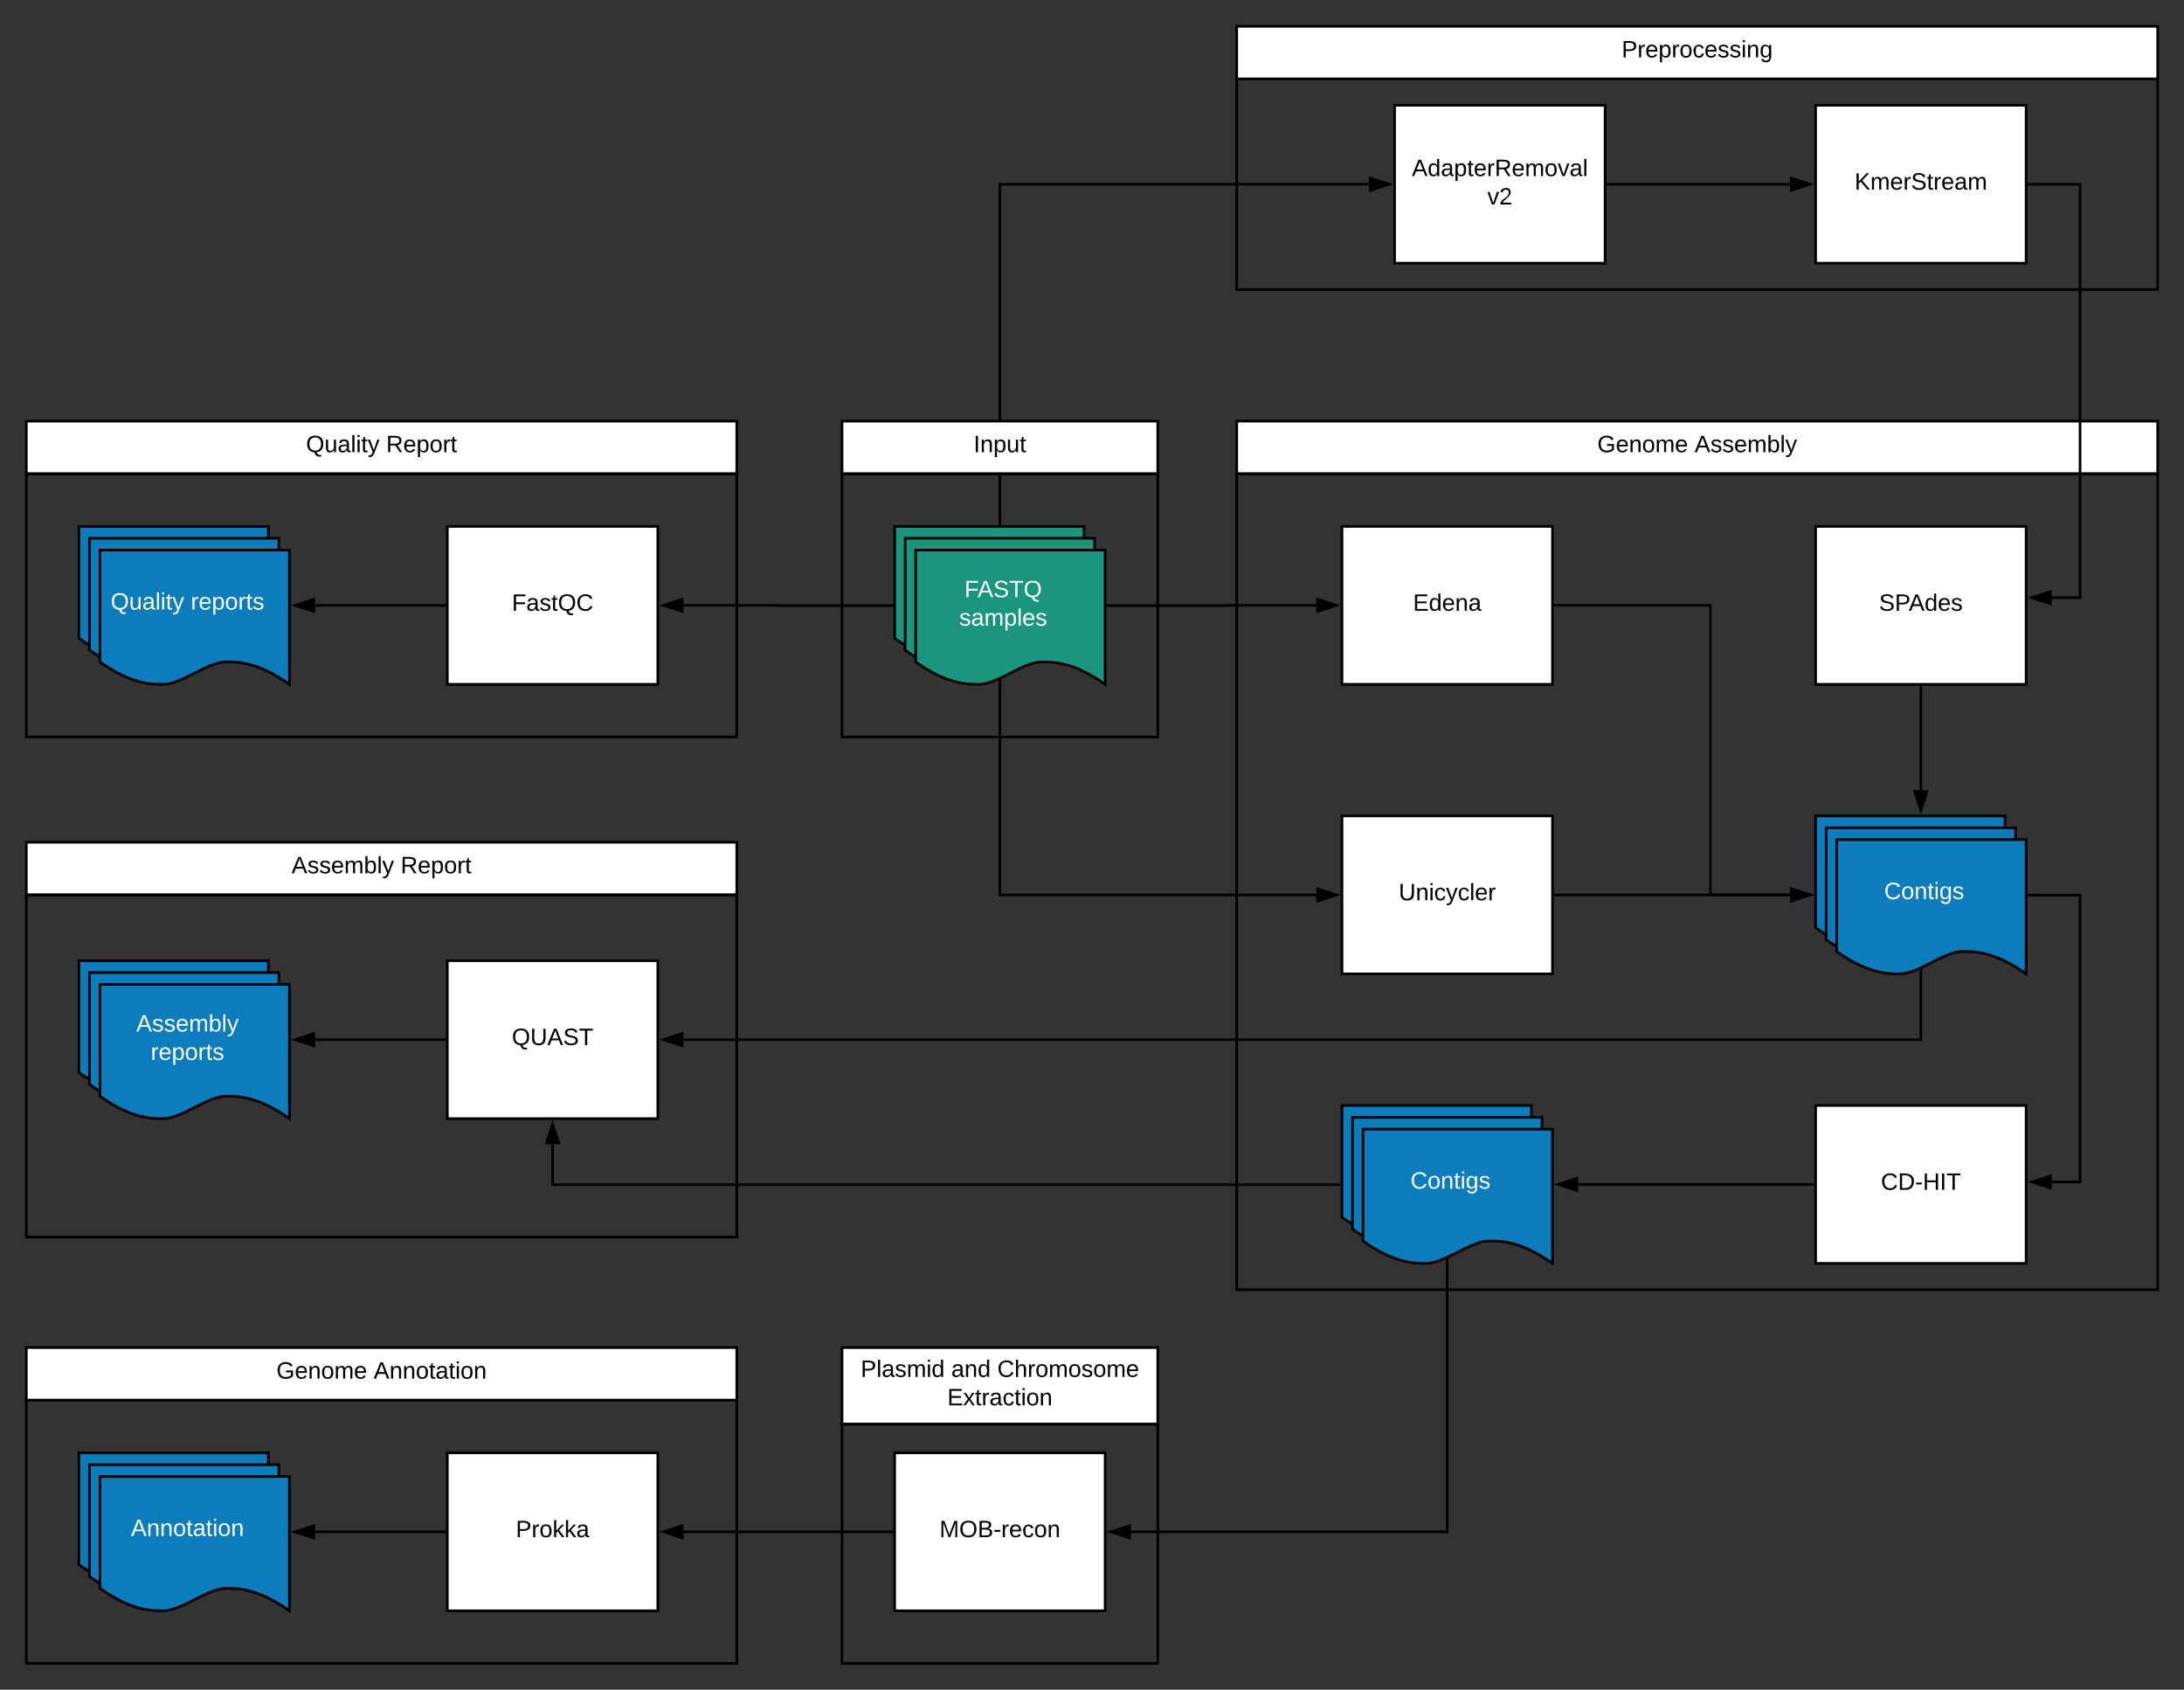 <svg xmlns="http://www.w3.org/2000/svg" xmlns:xlink="http://www.w3.org/1999/xlink" xmlns:lucid="lucid" width="1660" height="1283.97"><rect width="100%" height="100%" fill="#333333" stroke="none"/><g transform="translate(-20 160)" lucid:page-tab-id="0_0"><path d="M700 240h144v102c-24.05-17.03-39.02-17.03-48.1-17.03-14.4 0-33.55 17.03-47.95 17.03-8.93 0-24.05 0-47.95-17.03z" stroke="#000" stroke-width="2" fill="#19967d"/><path d="M708 249h144v102c-24.05-17.03-39.02-17.03-48.1-17.03-14.4 0-33.55 17.03-47.95 17.03-8.93 0-24.05 0-47.95-17.03z" stroke="#000" stroke-width="2" fill="#19967d"/><path d="M716 258h144v102c-24.05-17.03-39.02-17.03-48.1-17.03-14.4 0-33.55 17.03-47.95 17.03-8.93 0-24.05 0-47.95-17.03z" stroke="#000" stroke-width="2" fill="#19967d"/><use xlink:href="#a" transform="matrix(1,0,0,1,721,263) translate(32.05 30.806)"/><use xlink:href="#b" transform="matrix(1,0,0,1,721,263) translate(28.05 52.406)"/><path d="M360 240h160v120H360z" stroke="#000" stroke-width="2" fill="#fff"/><use xlink:href="#c" transform="matrix(1,0,0,1,365,245) translate(44.05 59.087)"/><path d="M80 240h144v102c-24.05-17.03-39.02-17.03-48.1-17.03-14.4 0-33.55 17.03-47.95 17.03-8.93 0-24.05 0-47.95-17.03z" stroke="#000" stroke-width="2" fill="#0c7cba"/><path d="M88 249h144v102c-24.05-17.03-39.02-17.03-48.1-17.03-14.4 0-33.55 17.03-47.95 17.03-8.93 0-24.05 0-47.95-17.03z" stroke="#000" stroke-width="2" fill="#0c7cba"/><path d="M96 258h144v102c-24.05-17.03-39.02-17.03-48.1-17.03-14.4 0-33.55 17.03-47.95 17.03-8.93 0-24.05 0-47.95-17.03z" stroke="#000" stroke-width="2" fill="#0c7cba"/><use xlink:href="#d" transform="matrix(1,0,0,1,101,263) translate(3.1 40.181)"/><use xlink:href="#e" transform="matrix(1,0,0,1,101,263) translate(64 40.181)"/><path d="M1040 240h160v120h-160z" stroke="#000" stroke-width="2" fill="#fff"/><use xlink:href="#f" transform="matrix(1,0,0,1,1045,245) translate(49 59.087)"/><path d="M1040 460h160v120h-160z" stroke="#000" stroke-width="2" fill="#fff"/><use xlink:href="#g" transform="matrix(1,0,0,1,1045,465) translate(38.1 59.087)"/><path d="M1400 460h144v102c-24.05-17.03-39.02-17.03-48.1-17.03-14.4 0-33.55 17.03-47.95 17.03-8.93 0-24.05 0-47.95-17.03z" stroke="#000" stroke-width="2" fill="#0c7cba"/><path d="M1408 469h144v102c-24.05-17.03-39.02-17.03-48.1-17.03-14.4 0-33.55 17.03-47.95 17.03-8.93 0-24.05 0-47.95-17.03z" stroke="#000" stroke-width="2" fill="#0c7cba"/><path d="M1416 478h144v102c-24.05-17.03-39.02-17.03-48.1-17.03-14.4 0-33.55 17.03-47.95 17.03-8.93 0-24.05 0-47.95-17.03z" stroke="#000" stroke-width="2" fill="#0c7cba"/><use xlink:href="#h" transform="matrix(1,0,0,1,1421,483) translate(31.05 40.181)"/><path d="M1202 520h178.5" stroke="#000" stroke-width="2" fill="none"/><path d="M1202.03 521H1201v-2h1.03z"/><path d="M1395.76 520l-14.26 4.64v-9.28z" stroke="#000" stroke-width="2"/><path d="M1202 300h118v220h60.5" stroke="#000" stroke-width="2" fill="none"/><path d="M1202.03 301H1201v-2h1.03z"/><path d="M1395.76 520l-14.26 4.64v-9.28z" stroke="#000" stroke-width="2"/><path d="M1080-80h160V40h-160z" stroke="#000" stroke-width="2" fill="#fff"/><use xlink:href="#i" transform="matrix(1,0,0,1,1085,-75) translate(8.1 48.775)"/><use xlink:href="#j" transform="matrix(1,0,0,1,1085,-75) translate(65.5 70.375)"/><path d="M1400-80h160V40h-160z" stroke="#000" stroke-width="2" fill="#fff"/><use xlink:href="#k" transform="matrix(1,0,0,1,1405,-75) translate(24.6 59.087)"/><path d="M1400 240h160v120h-160z" stroke="#000" stroke-width="2" fill="#fff"/><use xlink:href="#l" transform="matrix(1,0,0,1,1405,245) translate(43.175 59.087)"/><path d="M1242-20h138.5" stroke="#000" stroke-width="2" fill="none"/><path d="M1242.03-19H1241v-2h1.03z"/><path d="M1395.76-20l-14.26 4.64v-9.28z" stroke="#000" stroke-width="2"/><path d="M1400 680h160v120h-160z" stroke="#000" stroke-width="2" fill="#fff"/><use xlink:href="#m" transform="matrix(1,0,0,1,1405,685) translate(44.625 59.087)"/><path d="M1040 680h144v102c-24.05-17.03-39.02-17.03-48.1-17.03-14.4 0-33.55 17.03-47.95 17.03-8.93 0-24.05 0-47.95-17.03z" stroke="#000" stroke-width="2" fill="#0c7cba"/><path d="M1048 689h144v102c-24.05-17.03-39.02-17.03-48.1-17.03-14.4 0-33.55 17.03-47.95 17.03-8.93 0-24.05 0-47.95-17.03z" stroke="#000" stroke-width="2" fill="#0c7cba"/><path d="M1056 698h144v102c-24.05-17.03-39.02-17.03-48.1-17.03-14.4 0-33.55 17.03-47.95 17.03-8.93 0-24.05 0-47.95-17.03z" stroke="#000" stroke-width="2" fill="#0c7cba"/><use xlink:href="#h" transform="matrix(1,0,0,1,1061,703) translate(31.05 40.181)"/><path d="M360 570h160v120H360z" stroke="#000" stroke-width="2" fill="#fff"/><use xlink:href="#n" transform="matrix(1,0,0,1,365,575) translate(44.05 59.087)"/><path d="M80 570h144v102c-24.05-17.03-39.02-17.03-48.1-17.03-14.4 0-33.55 17.03-47.95 17.03-8.93 0-24.05 0-47.95-17.03z" stroke="#000" stroke-width="2" fill="#0c7cba"/><path d="M88 579h144v102c-24.05-17.03-39.02-17.03-48.1-17.03-14.4 0-33.55 17.03-47.95 17.03-8.93 0-24.05 0-47.95-17.03z" stroke="#000" stroke-width="2" fill="#0c7cba"/><path d="M96 588h144v102c-24.05-17.03-39.02-17.03-48.1-17.03-14.4 0-33.55 17.03-47.95 17.03-8.93 0-24.05 0-47.95-17.03z" stroke="#000" stroke-width="2" fill="#0c7cba"/><use xlink:href="#o" transform="matrix(1,0,0,1,101,593) translate(22.55 30.806)"/><use xlink:href="#e" transform="matrix(1,0,0,1,101,593) translate(33.55 52.406)"/><path d="M700 943.97h160v120H700z" stroke="#000" stroke-width="2" fill="#fff"/><use xlink:href="#p" transform="matrix(1,0,0,1,705,948.968) translate(29.075 59.087)"/><path d="M360 943.97h160v120H360z" stroke="#000" stroke-width="2" fill="#fff"/><use xlink:href="#q" transform="matrix(1,0,0,1,365,948.968) translate(47.025 59.087)"/><path d="M1480 362v78.5" stroke="#000" stroke-width="2" fill="none"/><path d="M1481 362.03h-2V361h2z"/><path d="M1480 455.76l-4.64-14.26h9.28z" stroke="#000" stroke-width="2"/><path d="M1398 740h-178.5" stroke="#000" stroke-width="2" fill="none"/><path d="M1399 741h-1.03v-2h1.03z"/><path d="M1204.24 740l14.26-4.64v9.28z" stroke="#000" stroke-width="2"/><path d="M80 943.97h144v102c-24.05-17.04-39.02-17.04-48.1-17.04-14.4 0-33.55 17.04-47.95 17.04-8.93 0-24.05 0-47.95-17.04z" stroke="#000" stroke-width="2" fill="#0c7cba"/><path d="M88 952.97h144v102c-24.05-17.04-39.02-17.04-48.1-17.04-14.4 0-33.55 17.04-47.95 17.04-8.93 0-24.05 0-47.95-17.04z" stroke="#000" stroke-width="2" fill="#0c7cba"/><path d="M96 961.97h144v102c-24.05-17.04-39.02-17.04-48.1-17.04-14.4 0-33.55 17.04-47.95 17.04-8.93 0-24.05 0-47.95-17.04z" stroke="#000" stroke-width="2" fill="#0c7cba"/><use xlink:href="#r" transform="matrix(1,0,0,1,101,966.968) translate(18.525 40.181)"/><path d="M698 300.2h-88v-.2h-70.5" stroke="#000" stroke-width="2" fill="none"/><path d="M699 301.2h-1.03v-2H699z"/><path d="M524.24 300l14.26-4.64v9.28z" stroke="#000" stroke-width="2"/><path d="M358 300h-98.5" stroke="#000" stroke-width="2" fill="none"/><path d="M359 301h-1.03v-2H359z"/><path d="M244.24 300l14.26-4.64v9.28z" stroke="#000" stroke-width="2"/><path d="M40 200v-40h540v40z" stroke="#000" stroke-width="2" fill="#fff"/><path d="M580 200v200H40V200z" stroke="#000" stroke-width="2" fill="none"/><use xlink:href="#s" transform="matrix(1,0,0,1,40,160) translate(212.6 23.6)"/><use xlink:href="#t" transform="matrix(1,0,0,1,40,160) translate(273.5 23.6)"/><path d="M960 200v-40h700v40z" stroke="#000" stroke-width="2" fill="#fff"/><path d="M1660 200v620H960V200z" stroke="#000" stroke-width="2" fill="none"/><use xlink:href="#u" transform="matrix(1,0,0,1,960,160) translate(274.075 23.6)"/><use xlink:href="#v" transform="matrix(1,0,0,1,960,160) translate(348.025 23.6)"/><path d="M358 630h-98.5" stroke="#000" stroke-width="2" fill="none"/><path d="M359 631h-1.03v-2H359z"/><path d="M244.24 630l14.26-4.64v9.28z" stroke="#000" stroke-width="2"/><path d="M960-100v-40h700v40z" stroke="#000" stroke-width="2" fill="#fff"/><path d="M1660-100V60H960v-160z" stroke="#000" stroke-width="2" fill="none"/><use xlink:href="#w" transform="matrix(1,0,0,1,960,-140) translate(292.575 23.6)"/><path d="M862 300.2h88v-.2h70.5" stroke="#000" stroke-width="2" fill="none"/><path d="M862.03 301.2H861v-2h1.03z"/><path d="M1035.76 300l-14.26 4.64v-9.28z" stroke="#000" stroke-width="2"/><path d="M780 238V-20h280.5" stroke="#000" stroke-width="2" fill="none"/><path d="M781 239h-2v-1.03h2z"/><path d="M1075.76-20l-14.26 4.64v-9.28z" stroke="#000" stroke-width="2"/><path d="M780 357.03V520h240.5" stroke="#000" stroke-width="2" fill="none"/><path d="M781 357.06h-2v-.57l2-.93z"/><path d="M1035.76 520l-14.26 4.64v-9.28z" stroke="#000" stroke-width="2"/><path d="M660 922.17v-58.2h240v58.2z" stroke="#000" stroke-width="2" fill="#fff"/><path d="M900 922.17v181.8H660v-181.8z" stroke="#000" stroke-width="2" fill="none"/><use xlink:href="#x" transform="matrix(1,0,0,1,660,863.968) translate(14.175 22.3)"/><use xlink:href="#y" transform="matrix(1,0,0,1,660,863.968) translate(83.025 22.3)"/><use xlink:href="#z" transform="matrix(1,0,0,1,660,863.968) translate(118.025 22.3)"/><use xlink:href="#A" transform="matrix(1,0,0,1,660,863.968) translate(80.05 43.9)"/><path d="M40 903.97v-40h540v40z" stroke="#000" stroke-width="2" fill="#fff"/><path d="M580 903.97v200H40v-200z" stroke="#000" stroke-width="2" fill="none"/><use xlink:href="#u" transform="matrix(1,0,0,1,40,863.968) translate(190.05 23.6)"/><use xlink:href="#B" transform="matrix(1,0,0,1,40,863.968) translate(264 23.6)"/><path d="M698 1003.97H539.5" stroke="#000" stroke-width="2" fill="none"/><path d="M699 1004.97h-1.03v-2H699z"/><path d="M524.24 1003.97l14.26-4.64v9.27z" stroke="#000" stroke-width="2"/><path d="M358 1003.97h-98.5" stroke="#000" stroke-width="2" fill="none"/><path d="M359 1004.97h-1.03v-2H359z"/><path d="M244.24 1003.97l14.26-4.64v9.27z" stroke="#000" stroke-width="2"/><path d="M660 200v-40h240v40z" stroke="#000" stroke-width="2" fill="#fff"/><path d="M900 200v200H660V200z" stroke="#000" stroke-width="2" fill="none"/><use xlink:href="#C" transform="matrix(1,0,0,1,660,160) translate(100 23.6)"/><path d="M40 520v-40h540v40z" stroke="#000" stroke-width="2" fill="#fff"/><path d="M580 520v260H40V520z" stroke="#000" stroke-width="2" fill="none"/><use xlink:href="#D" transform="matrix(1,0,0,1,40,480) translate(201.6 23.6)"/><use xlink:href="#t" transform="matrix(1,0,0,1,40,480) translate(284.5 23.6)"/><path d="M1562-20h39v314.13h-21.5" stroke="#000" stroke-width="2" fill="none"/><path d="M1562.03-19H1561v-2h1.03z"/><path d="M1564.24 294.13l14.26-4.63v9.27z" stroke="#000" stroke-width="2"/><path d="M1562 520.2h39v217.93h-21.5" stroke="#000" stroke-width="2" fill="none"/><path d="M1562.03 521.2H1561v-2h1.03z"/><path d="M1564.24 738.13l14.26-4.63v9.27z" stroke="#000" stroke-width="2"/><path d="M1480 577.03V630H539.5" stroke="#000" stroke-width="2" fill="none"/><path d="M1481 577.06h-2v-.57l2-.93z"/><path d="M524.24 630l14.26-4.64v9.28z" stroke="#000" stroke-width="2"/><path d="M1038 740.2H440v-30.7" stroke="#000" stroke-width="2" fill="none"/><path d="M1039 741.2h-1.03v-2h1.03z"/><path d="M440 694.24l4.64 14.26h-9.28z" stroke="#000" stroke-width="2"/><path d="M1120 797.03v206.94H879.5" stroke="#000" stroke-width="2" fill="none"/><path d="M1121 797.06h-2v-.57l2-.93z"/><path d="M864.24 1003.97l14.26-4.64v9.27z" stroke="#000" stroke-width="2"/><defs><path fill="#fff" d="M63-220v92h138v28H63V0H30v-248h175v28H63" id="E"/><path fill="#fff" d="M205 0l-28-72H64L36 0H1l101-248h38L239 0h-34zm-38-99l-47-123c-12 45-31 82-46 123h93" id="F"/><path fill="#fff" d="M185-189c-5-48-123-54-124 2 14 75 158 14 163 119 3 78-121 87-175 55-17-10-28-26-33-46l33-7c5 56 141 63 141-1 0-78-155-14-162-118-5-82 145-84 179-34 5 7 8 16 11 25" id="G"/><path fill="#fff" d="M127-220V0H93v-220H8v-28h204v28h-85" id="H"/><path fill="#fff" d="M140-251c81 0 123 46 123 126C263-53 228-8 163 1c7 30 30 48 69 40v23c-55 16-95-15-103-61C56-3 17-48 17-125c0-80 42-126 123-126zm0 227c63 0 89-41 89-101s-29-99-89-99c-61 0-89 39-89 99S79-25 140-24" id="I"/><g id="a"><use transform="matrix(0.05,0,0,0.05,0,0)" xlink:href="#E"/><use transform="matrix(0.05,0,0,0.05,9.95,0)" xlink:href="#F"/><use transform="matrix(0.05,0,0,0.05,21.95,0)" xlink:href="#G"/><use transform="matrix(0.05,0,0,0.05,33.95,0)" xlink:href="#H"/><use transform="matrix(0.05,0,0,0.05,44.9,0)" xlink:href="#I"/></g><path fill="#fff" d="M135-143c-3-34-86-38-87 0 15 53 115 12 119 90S17 21 10-45l28-5c4 36 97 45 98 0-10-56-113-15-118-90-4-57 82-63 122-42 12 7 21 19 24 35" id="J"/><path fill="#fff" d="M141-36C126-15 110 5 73 4 37 3 15-17 15-53c-1-64 63-63 125-63 3-35-9-54-41-54-24 1-41 7-42 31l-33-3c5-37 33-52 76-52 45 0 72 20 72 64v82c-1 20 7 32 28 27v20c-31 9-61-2-59-35zM48-53c0 20 12 33 32 33 41-3 63-29 60-74-43 2-92-5-92 41" id="K"/><path fill="#fff" d="M210-169c-67 3-38 105-44 169h-31v-121c0-29-5-50-35-48C34-165 62-65 56 0H25l-1-190h30c1 10-1 24 2 32 10-44 99-50 107 0 11-21 27-35 58-36 85-2 47 119 55 194h-31v-121c0-29-5-49-35-48" id="L"/><path fill="#fff" d="M115-194c55 1 70 41 70 98S169 2 115 4C84 4 66-9 55-30l1 105H24l-1-265h31l2 30c10-21 28-34 59-34zm-8 174c40 0 45-34 45-75s-6-73-45-74c-42 0-51 32-51 76 0 43 10 73 51 73" id="M"/><path fill="#fff" d="M24 0v-261h32V0H24" id="N"/><path fill="#fff" d="M100-194c63 0 86 42 84 106H49c0 40 14 67 53 68 26 1 43-12 49-29l28 8c-11 28-37 45-77 45C44 4 14-33 15-96c1-61 26-98 85-98zm52 81c6-60-76-77-97-28-3 7-6 17-6 28h103" id="O"/><g id="b"><use transform="matrix(0.05,0,0,0.05,0,0)" xlink:href="#J"/><use transform="matrix(0.05,0,0,0.05,9,0)" xlink:href="#K"/><use transform="matrix(0.05,0,0,0.05,19,0)" xlink:href="#L"/><use transform="matrix(0.05,0,0,0.05,33.95,0)" xlink:href="#M"/><use transform="matrix(0.05,0,0,0.05,43.95,0)" xlink:href="#N"/><use transform="matrix(0.05,0,0,0.05,47.9,0)" xlink:href="#O"/><use transform="matrix(0.05,0,0,0.05,57.9,0)" xlink:href="#J"/></g><path d="M63-220v92h138v28H63V0H30v-248h175v28H63" id="P"/><path d="M141-36C126-15 110 5 73 4 37 3 15-17 15-53c-1-64 63-63 125-63 3-35-9-54-41-54-24 1-41 7-42 31l-33-3c5-37 33-52 76-52 45 0 72 20 72 64v82c-1 20 7 32 28 27v20c-31 9-61-2-59-35zM48-53c0 20 12 33 32 33 41-3 63-29 60-74-43 2-92-5-92 41" id="Q"/><path d="M135-143c-3-34-86-38-87 0 15 53 115 12 119 90S17 21 10-45l28-5c4 36 97 45 98 0-10-56-113-15-118-90-4-57 82-63 122-42 12 7 21 19 24 35" id="R"/><path d="M59-47c-2 24 18 29 38 22v24C64 9 27 4 27-40v-127H5v-23h24l9-43h21v43h35v23H59v120" id="S"/><path d="M140-251c81 0 123 46 123 126C263-53 228-8 163 1c7 30 30 48 69 40v23c-55 16-95-15-103-61C56-3 17-48 17-125c0-80 42-126 123-126zm0 227c63 0 89-41 89-101s-29-99-89-99c-61 0-89 39-89 99S79-25 140-24" id="T"/><path d="M212-179c-10-28-35-45-73-45-59 0-87 40-87 99 0 60 29 101 89 101 43 0 62-24 78-52l27 14C228-24 195 4 139 4 59 4 22-46 18-125c-6-104 99-153 187-111 19 9 31 26 39 46" id="U"/><g id="c"><use transform="matrix(0.05,0,0,0.05,0,0)" xlink:href="#P"/><use transform="matrix(0.05,0,0,0.05,10.95,0)" xlink:href="#Q"/><use transform="matrix(0.05,0,0,0.05,20.95,0)" xlink:href="#R"/><use transform="matrix(0.05,0,0,0.05,29.95,0)" xlink:href="#S"/><use transform="matrix(0.05,0,0,0.05,34.95,0)" xlink:href="#T"/><use transform="matrix(0.05,0,0,0.05,48.95,0)" xlink:href="#U"/></g><path fill="#fff" d="M84 4C-5 8 30-112 23-190h32v120c0 31 7 50 39 49 72-2 45-101 50-169h31l1 190h-30c-1-10 1-25-2-33-11 22-28 36-60 37" id="V"/><path fill="#fff" d="M24-231v-30h32v30H24zM24 0v-190h32V0H24" id="W"/><path fill="#fff" d="M59-47c-2 24 18 29 38 22v24C64 9 27 4 27-40v-127H5v-23h24l9-43h21v43h35v23H59v120" id="X"/><path fill="#fff" d="M179-190L93 31C79 59 56 82 12 73V49c39 6 53-20 64-50L1-190h34L92-34l54-156h33" id="Y"/><g id="d"><use transform="matrix(0.05,0,0,0.05,0,0)" xlink:href="#I"/><use transform="matrix(0.05,0,0,0.05,14,0)" xlink:href="#V"/><use transform="matrix(0.05,0,0,0.05,24,0)" xlink:href="#K"/><use transform="matrix(0.05,0,0,0.05,34,0)" xlink:href="#N"/><use transform="matrix(0.05,0,0,0.05,37.95,0)" xlink:href="#W"/><use transform="matrix(0.05,0,0,0.05,41.9,0)" xlink:href="#X"/><use transform="matrix(0.05,0,0,0.05,46.9,0)" xlink:href="#Y"/></g><path fill="#fff" d="M114-163C36-179 61-72 57 0H25l-1-190h30c1 12-1 29 2 39 6-27 23-49 58-41v29" id="Z"/><path fill="#fff" d="M100-194c62-1 85 37 85 99 1 63-27 99-86 99S16-35 15-95c0-66 28-99 85-99zM99-20c44 1 53-31 53-75 0-43-8-75-51-75s-53 32-53 75 10 74 51 75" id="aa"/><g id="e"><use transform="matrix(0.05,0,0,0.05,0,0)" xlink:href="#Z"/><use transform="matrix(0.05,0,0,0.05,5.95,0)" xlink:href="#O"/><use transform="matrix(0.05,0,0,0.05,15.95,0)" xlink:href="#M"/><use transform="matrix(0.05,0,0,0.05,25.95,0)" xlink:href="#aa"/><use transform="matrix(0.05,0,0,0.05,35.95,0)" xlink:href="#Z"/><use transform="matrix(0.05,0,0,0.05,41.9,0)" xlink:href="#X"/><use transform="matrix(0.05,0,0,0.05,46.9,0)" xlink:href="#J"/></g><path d="M30 0v-248h187v28H63v79h144v27H63v87h162V0H30" id="ab"/><path d="M85-194c31 0 48 13 60 33l-1-100h32l1 261h-30c-2-10 0-23-3-31C134-8 116 4 85 4 32 4 16-35 15-94c0-66 23-100 70-100zm9 24c-40 0-46 34-46 75 0 40 6 74 45 74 42 0 51-32 51-76 0-42-9-74-50-73" id="ac"/><path d="M100-194c63 0 86 42 84 106H49c0 40 14 67 53 68 26 1 43-12 49-29l28 8c-11 28-37 45-77 45C44 4 14-33 15-96c1-61 26-98 85-98zm52 81c6-60-76-77-97-28-3 7-6 17-6 28h103" id="ad"/><path d="M117-194c89-4 53 116 60 194h-32v-121c0-31-8-49-39-48C34-167 62-67 57 0H25l-1-190h30c1 10-1 24 2 32 11-22 29-35 61-36" id="ae"/><g id="f"><use transform="matrix(0.05,0,0,0.05,0,0)" xlink:href="#ab"/><use transform="matrix(0.05,0,0,0.05,12,0)" xlink:href="#ac"/><use transform="matrix(0.05,0,0,0.05,22,0)" xlink:href="#ad"/><use transform="matrix(0.05,0,0,0.05,32,0)" xlink:href="#ae"/><use transform="matrix(0.05,0,0,0.05,42,0)" xlink:href="#Q"/></g><path d="M232-93c-1 65-40 97-104 97C67 4 28-28 28-90v-158h33c8 89-33 224 67 224 102 0 64-133 71-224h33v155" id="af"/><path d="M24-231v-30h32v30H24zM24 0v-190h32V0H24" id="ag"/><path d="M96-169c-40 0-48 33-48 73s9 75 48 75c24 0 41-14 43-38l32 2c-6 37-31 61-74 61-59 0-76-41-82-99-10-93 101-131 147-64 4 7 5 14 7 22l-32 3c-4-21-16-35-41-35" id="ah"/><path d="M179-190L93 31C79 59 56 82 12 73V49c39 6 53-20 64-50L1-190h34L92-34l54-156h33" id="ai"/><path d="M24 0v-261h32V0H24" id="aj"/><path d="M114-163C36-179 61-72 57 0H25l-1-190h30c1 12-1 29 2 39 6-27 23-49 58-41v29" id="ak"/><g id="g"><use transform="matrix(0.05,0,0,0.05,0,0)" xlink:href="#af"/><use transform="matrix(0.05,0,0,0.05,12.95,0)" xlink:href="#ae"/><use transform="matrix(0.05,0,0,0.05,22.95,0)" xlink:href="#ag"/><use transform="matrix(0.05,0,0,0.05,26.9,0)" xlink:href="#ah"/><use transform="matrix(0.05,0,0,0.05,35.9,0)" xlink:href="#ai"/><use transform="matrix(0.05,0,0,0.05,44.9,0)" xlink:href="#ah"/><use transform="matrix(0.05,0,0,0.05,53.9,0)" xlink:href="#aj"/><use transform="matrix(0.05,0,0,0.05,57.85,0)" xlink:href="#ad"/><use transform="matrix(0.05,0,0,0.05,67.85,0)" xlink:href="#ak"/></g><path fill="#fff" d="M212-179c-10-28-35-45-73-45-59 0-87 40-87 99 0 60 29 101 89 101 43 0 62-24 78-52l27 14C228-24 195 4 139 4 59 4 22-46 18-125c-6-104 99-153 187-111 19 9 31 26 39 46" id="al"/><path fill="#fff" d="M117-194c89-4 53 116 60 194h-32v-121c0-31-8-49-39-48C34-167 62-67 57 0H25l-1-190h30c1 10-1 24 2 32 11-22 29-35 61-36" id="am"/><path fill="#fff" d="M177-190C167-65 218 103 67 71c-23-6-38-20-44-43l32-5c15 47 100 32 89-28v-30C133-14 115 1 83 1 29 1 15-40 15-95c0-56 16-97 71-98 29-1 48 16 59 35 1-10 0-23 2-32h30zM94-22c36 0 50-32 50-73 0-42-14-75-50-75-39 0-46 34-46 75s6 73 46 73" id="an"/><g id="h"><use transform="matrix(0.05,0,0,0.05,0,0)" xlink:href="#al"/><use transform="matrix(0.05,0,0,0.05,12.95,0)" xlink:href="#aa"/><use transform="matrix(0.05,0,0,0.05,22.95,0)" xlink:href="#am"/><use transform="matrix(0.05,0,0,0.05,32.95,0)" xlink:href="#X"/><use transform="matrix(0.05,0,0,0.05,37.95,0)" xlink:href="#W"/><use transform="matrix(0.05,0,0,0.05,41.9,0)" xlink:href="#an"/><use transform="matrix(0.05,0,0,0.05,51.9,0)" xlink:href="#J"/></g><path d="M205 0l-28-72H64L36 0H1l101-248h38L239 0h-34zm-38-99l-47-123c-12 45-31 82-46 123h93" id="ao"/><path d="M115-194c55 1 70 41 70 98S169 2 115 4C84 4 66-9 55-30l1 105H24l-1-265h31l2 30c10-21 28-34 59-34zm-8 174c40 0 45-34 45-75s-6-73-45-74c-42 0-51 32-51 76 0 43 10 73 51 73" id="ap"/><path d="M233-177c-1 41-23 64-60 70L243 0h-38l-65-103H63V0H30v-248c88 3 205-21 203 71zM63-129c60-2 137 13 137-47 0-61-80-42-137-45v92" id="aq"/><path d="M210-169c-67 3-38 105-44 169h-31v-121c0-29-5-50-35-48C34-165 62-65 56 0H25l-1-190h30c1 10-1 24 2 32 10-44 99-50 107 0 11-21 27-35 58-36 85-2 47 119 55 194h-31v-121c0-29-5-49-35-48" id="ar"/><path d="M100-194c62-1 85 37 85 99 1 63-27 99-86 99S16-35 15-95c0-66 28-99 85-99zM99-20c44 1 53-31 53-75 0-43-8-75-51-75s-53 32-53 75 10 74 51 75" id="as"/><path d="M108 0H70L1-190h34L89-25l56-165h34" id="at"/><g id="i"><use transform="matrix(0.05,0,0,0.05,0,0)" xlink:href="#ao"/><use transform="matrix(0.05,0,0,0.05,12,0)" xlink:href="#ac"/><use transform="matrix(0.05,0,0,0.05,22,0)" xlink:href="#Q"/><use transform="matrix(0.05,0,0,0.05,32,0)" xlink:href="#ap"/><use transform="matrix(0.05,0,0,0.05,42,0)" xlink:href="#S"/><use transform="matrix(0.05,0,0,0.05,47,0)" xlink:href="#ad"/><use transform="matrix(0.05,0,0,0.05,57,0)" xlink:href="#ak"/><use transform="matrix(0.05,0,0,0.05,62.95,0)" xlink:href="#aq"/><use transform="matrix(0.05,0,0,0.05,75.9,0)" xlink:href="#ad"/><use transform="matrix(0.05,0,0,0.05,85.9,0)" xlink:href="#ar"/><use transform="matrix(0.05,0,0,0.05,100.85,0)" xlink:href="#as"/><use transform="matrix(0.05,0,0,0.05,110.85,0)" xlink:href="#at"/><use transform="matrix(0.05,0,0,0.05,119.85,0)" xlink:href="#Q"/><use transform="matrix(0.05,0,0,0.05,129.85,0)" xlink:href="#aj"/></g><path d="M101-251c82-7 93 87 43 132L82-64C71-53 59-42 53-27h129V0H18c2-99 128-94 128-182 0-28-16-43-45-43s-46 15-49 41l-32-3c6-41 34-60 81-64" id="au"/><g id="j"><use transform="matrix(0.05,0,0,0.05,0,0)" xlink:href="#at"/><use transform="matrix(0.05,0,0,0.05,9,0)" xlink:href="#au"/></g><path d="M194 0L95-120 63-95V0H30v-248h33v124l119-124h40L117-140 236 0h-42" id="av"/><path d="M185-189c-5-48-123-54-124 2 14 75 158 14 163 119 3 78-121 87-175 55-17-10-28-26-33-46l33-7c5 56 141 63 141-1 0-78-155-14-162-118-5-82 145-84 179-34 5 7 8 16 11 25" id="aw"/><g id="k"><use transform="matrix(0.05,0,0,0.05,0,0)" xlink:href="#av"/><use transform="matrix(0.05,0,0,0.05,12,0)" xlink:href="#ar"/><use transform="matrix(0.05,0,0,0.05,26.95,0)" xlink:href="#ad"/><use transform="matrix(0.05,0,0,0.05,36.95,0)" xlink:href="#ak"/><use transform="matrix(0.05,0,0,0.05,42.9,0)" xlink:href="#aw"/><use transform="matrix(0.05,0,0,0.05,54.9,0)" xlink:href="#S"/><use transform="matrix(0.05,0,0,0.05,59.9,0)" xlink:href="#ak"/><use transform="matrix(0.05,0,0,0.05,65.85,0)" xlink:href="#ad"/><use transform="matrix(0.05,0,0,0.05,75.85,0)" xlink:href="#Q"/><use transform="matrix(0.05,0,0,0.05,85.85,0)" xlink:href="#ar"/></g><path d="M30-248c87 1 191-15 191 75 0 78-77 80-158 76V0H30v-248zm33 125c57 0 124 11 124-50 0-59-68-47-124-48v98" id="ax"/><g id="l"><use transform="matrix(0.05,0,0,0.05,0,0)" xlink:href="#aw"/><use transform="matrix(0.05,0,0,0.05,12,0)" xlink:href="#ax"/><use transform="matrix(0.05,0,0,0.05,22.65,0)" xlink:href="#ao"/><use transform="matrix(0.05,0,0,0.05,34.65,0)" xlink:href="#ac"/><use transform="matrix(0.05,0,0,0.05,44.65,0)" xlink:href="#ad"/><use transform="matrix(0.05,0,0,0.05,54.65,0)" xlink:href="#R"/></g><path d="M30-248c118-7 216 8 213 122C240-48 200 0 122 0H30v-248zM63-27c89 8 146-16 146-99s-60-101-146-95v194" id="ay"/><path d="M16-82v-28h88v28H16" id="az"/><path d="M197 0v-115H63V0H30v-248h33v105h134v-105h34V0h-34" id="aA"/><path d="M33 0v-248h34V0H33" id="aB"/><path d="M127-220V0H93v-220H8v-28h204v28h-85" id="aC"/><g id="m"><use transform="matrix(0.05,0,0,0.05,0,0)" xlink:href="#U"/><use transform="matrix(0.05,0,0,0.05,12.95,0)" xlink:href="#ay"/><use transform="matrix(0.05,0,0,0.05,25.9,0)" xlink:href="#az"/><use transform="matrix(0.05,0,0,0.05,31.85,0)" xlink:href="#aA"/><use transform="matrix(0.05,0,0,0.05,44.8,0)" xlink:href="#aB"/><use transform="matrix(0.05,0,0,0.05,49.8,0)" xlink:href="#aC"/></g><g id="n"><use transform="matrix(0.05,0,0,0.05,0,0)" xlink:href="#T"/><use transform="matrix(0.05,0,0,0.05,14,0)" xlink:href="#af"/><use transform="matrix(0.05,0,0,0.05,26.95,0)" xlink:href="#ao"/><use transform="matrix(0.05,0,0,0.05,38.95,0)" xlink:href="#aw"/><use transform="matrix(0.05,0,0,0.05,50.95,0)" xlink:href="#aC"/></g><path fill="#fff" d="M115-194c53 0 69 39 70 98 0 66-23 100-70 100C84 3 66-7 56-30L54 0H23l1-261h32v101c10-23 28-34 59-34zm-8 174c40 0 45-34 45-75 0-40-5-75-45-74-42 0-51 32-51 76 0 43 10 73 51 73" id="aD"/><g id="o"><use transform="matrix(0.05,0,0,0.05,0,0)" xlink:href="#F"/><use transform="matrix(0.05,0,0,0.05,12,0)" xlink:href="#J"/><use transform="matrix(0.05,0,0,0.05,21,0)" xlink:href="#J"/><use transform="matrix(0.05,0,0,0.05,30,0)" xlink:href="#O"/><use transform="matrix(0.05,0,0,0.05,40,0)" xlink:href="#L"/><use transform="matrix(0.05,0,0,0.05,54.95,0)" xlink:href="#aD"/><use transform="matrix(0.05,0,0,0.05,64.95,0)" xlink:href="#N"/><use transform="matrix(0.05,0,0,0.05,68.9,0)" xlink:href="#Y"/></g><path d="M240 0l2-218c-23 76-54 145-80 218h-23L58-218 59 0H30v-248h44l77 211c21-75 51-140 76-211h43V0h-30" id="aE"/><path d="M140-251c81 0 123 46 123 126C263-46 219 4 140 4 59 4 17-45 17-125s42-126 123-126zm0 227c63 0 89-41 89-101s-29-99-89-99c-61 0-89 39-89 99S79-25 140-24" id="aF"/><path d="M160-131c35 5 61 23 61 61C221 17 115-2 30 0v-248c76 3 177-17 177 60 0 33-19 50-47 57zm-97-11c50-1 110 9 110-42 0-47-63-36-110-37v79zm0 115c55-2 124 14 124-45 0-56-70-42-124-44v89" id="aG"/><g id="p"><use transform="matrix(0.05,0,0,0.05,0,0)" xlink:href="#aE"/><use transform="matrix(0.05,0,0,0.05,14.95,0)" xlink:href="#aF"/><use transform="matrix(0.05,0,0,0.05,28.95,0)" xlink:href="#aG"/><use transform="matrix(0.05,0,0,0.05,40.95,0)" xlink:href="#az"/><use transform="matrix(0.05,0,0,0.05,46.9,0)" xlink:href="#ak"/><use transform="matrix(0.05,0,0,0.05,52.85,0)" xlink:href="#ad"/><use transform="matrix(0.05,0,0,0.05,62.85,0)" xlink:href="#ah"/><use transform="matrix(0.05,0,0,0.05,71.85,0)" xlink:href="#as"/><use transform="matrix(0.05,0,0,0.05,81.85,0)" xlink:href="#ae"/></g><path d="M143 0L79-87 56-68V0H24v-261h32v163l83-92h37l-77 82L181 0h-38" id="aH"/><g id="q"><use transform="matrix(0.05,0,0,0.05,0,0)" xlink:href="#ax"/><use transform="matrix(0.05,0,0,0.05,12,0)" xlink:href="#ak"/><use transform="matrix(0.05,0,0,0.05,17.95,0)" xlink:href="#as"/><use transform="matrix(0.05,0,0,0.05,27.95,0)" xlink:href="#aH"/><use transform="matrix(0.05,0,0,0.05,36.95,0)" xlink:href="#aH"/><use transform="matrix(0.05,0,0,0.05,45.95,0)" xlink:href="#Q"/></g><g id="r"><use transform="matrix(0.05,0,0,0.05,0,0)" xlink:href="#F"/><use transform="matrix(0.05,0,0,0.05,12,0)" xlink:href="#am"/><use transform="matrix(0.05,0,0,0.05,22,0)" xlink:href="#am"/><use transform="matrix(0.05,0,0,0.05,32,0)" xlink:href="#aa"/><use transform="matrix(0.05,0,0,0.05,42,0)" xlink:href="#X"/><use transform="matrix(0.05,0,0,0.05,47,0)" xlink:href="#K"/><use transform="matrix(0.05,0,0,0.05,57,0)" xlink:href="#X"/><use transform="matrix(0.05,0,0,0.05,62,0)" xlink:href="#W"/><use transform="matrix(0.05,0,0,0.05,65.95,0)" xlink:href="#aa"/><use transform="matrix(0.05,0,0,0.05,75.95,0)" xlink:href="#am"/></g><path d="M84 4C-5 8 30-112 23-190h32v120c0 31 7 50 39 49 72-2 45-101 50-169h31l1 190h-30c-1-10 1-25-2-33-11 22-28 36-60 37" id="aI"/><g id="s"><use transform="matrix(0.05,0,0,0.05,0,0)" xlink:href="#T"/><use transform="matrix(0.05,0,0,0.05,14,0)" xlink:href="#aI"/><use transform="matrix(0.05,0,0,0.05,24,0)" xlink:href="#Q"/><use transform="matrix(0.05,0,0,0.05,34,0)" xlink:href="#aj"/><use transform="matrix(0.05,0,0,0.05,37.95,0)" xlink:href="#ag"/><use transform="matrix(0.05,0,0,0.05,41.9,0)" xlink:href="#S"/><use transform="matrix(0.05,0,0,0.05,46.9,0)" xlink:href="#ai"/></g><g id="t"><use transform="matrix(0.05,0,0,0.05,0,0)" xlink:href="#aq"/><use transform="matrix(0.05,0,0,0.05,12.95,0)" xlink:href="#ad"/><use transform="matrix(0.05,0,0,0.05,22.95,0)" xlink:href="#ap"/><use transform="matrix(0.05,0,0,0.05,32.95,0)" xlink:href="#as"/><use transform="matrix(0.05,0,0,0.05,42.95,0)" xlink:href="#ak"/><use transform="matrix(0.05,0,0,0.05,48.9,0)" xlink:href="#S"/></g><path d="M143 4C61 4 22-44 18-125c-5-107 100-154 193-111 17 8 29 25 37 43l-32 9c-13-25-37-40-76-40-61 0-88 39-88 99 0 61 29 100 91 101 35 0 62-11 79-27v-45h-74v-28h105v86C228-13 192 4 143 4" id="aJ"/><g id="u"><use transform="matrix(0.05,0,0,0.05,0,0)" xlink:href="#aJ"/><use transform="matrix(0.05,0,0,0.05,14,0)" xlink:href="#ad"/><use transform="matrix(0.05,0,0,0.05,24,0)" xlink:href="#ae"/><use transform="matrix(0.05,0,0,0.05,34,0)" xlink:href="#as"/><use transform="matrix(0.05,0,0,0.05,44,0)" xlink:href="#ar"/><use transform="matrix(0.05,0,0,0.05,58.95,0)" xlink:href="#ad"/></g><path d="M115-194c53 0 69 39 70 98 0 66-23 100-70 100C84 3 66-7 56-30L54 0H23l1-261h32v101c10-23 28-34 59-34zm-8 174c40 0 45-34 45-75 0-40-5-75-45-74-42 0-51 32-51 76 0 43 10 73 51 73" id="aK"/><g id="v"><use transform="matrix(0.05,0,0,0.05,0,0)" xlink:href="#ao"/><use transform="matrix(0.05,0,0,0.05,12,0)" xlink:href="#R"/><use transform="matrix(0.05,0,0,0.05,21,0)" xlink:href="#R"/><use transform="matrix(0.05,0,0,0.05,30,0)" xlink:href="#ad"/><use transform="matrix(0.05,0,0,0.05,40,0)" xlink:href="#ar"/><use transform="matrix(0.05,0,0,0.05,54.95,0)" xlink:href="#aK"/><use transform="matrix(0.05,0,0,0.05,64.95,0)" xlink:href="#aj"/><use transform="matrix(0.05,0,0,0.05,68.9,0)" xlink:href="#ai"/></g><path d="M177-190C167-65 218 103 67 71c-23-6-38-20-44-43l32-5c15 47 100 32 89-28v-30C133-14 115 1 83 1 29 1 15-40 15-95c0-56 16-97 71-98 29-1 48 16 59 35 1-10 0-23 2-32h30zM94-22c36 0 50-32 50-73 0-42-14-75-50-75-39 0-46 34-46 75s6 73 46 73" id="aL"/><g id="w"><use transform="matrix(0.05,0,0,0.05,0,0)" xlink:href="#ax"/><use transform="matrix(0.05,0,0,0.05,12,0)" xlink:href="#ak"/><use transform="matrix(0.05,0,0,0.05,17.95,0)" xlink:href="#ad"/><use transform="matrix(0.05,0,0,0.05,27.95,0)" xlink:href="#ap"/><use transform="matrix(0.05,0,0,0.05,37.95,0)" xlink:href="#ak"/><use transform="matrix(0.05,0,0,0.05,43.9,0)" xlink:href="#as"/><use transform="matrix(0.05,0,0,0.05,53.9,0)" xlink:href="#ah"/><use transform="matrix(0.05,0,0,0.05,62.9,0)" xlink:href="#ad"/><use transform="matrix(0.05,0,0,0.05,72.9,0)" xlink:href="#R"/><use transform="matrix(0.05,0,0,0.05,81.9,0)" xlink:href="#R"/><use transform="matrix(0.05,0,0,0.05,90.9,0)" xlink:href="#ag"/><use transform="matrix(0.05,0,0,0.05,94.85,0)" xlink:href="#ae"/><use transform="matrix(0.05,0,0,0.05,104.85,0)" xlink:href="#aL"/></g><g id="x"><use transform="matrix(0.05,0,0,0.05,0,0)" xlink:href="#ax"/><use transform="matrix(0.05,0,0,0.05,12,0)" xlink:href="#aj"/><use transform="matrix(0.05,0,0,0.05,15.95,0)" xlink:href="#Q"/><use transform="matrix(0.05,0,0,0.05,25.95,0)" xlink:href="#R"/><use transform="matrix(0.05,0,0,0.05,34.95,0)" xlink:href="#ar"/><use transform="matrix(0.05,0,0,0.05,49.9,0)" xlink:href="#ag"/><use transform="matrix(0.05,0,0,0.05,53.85,0)" xlink:href="#ac"/></g><g id="y"><use transform="matrix(0.05,0,0,0.05,0,0)" xlink:href="#Q"/><use transform="matrix(0.05,0,0,0.05,10,0)" xlink:href="#ae"/><use transform="matrix(0.05,0,0,0.05,20,0)" xlink:href="#ac"/></g><path d="M106-169C34-169 62-67 57 0H25v-261h32l-1 103c12-21 28-36 61-36 89 0 53 116 60 194h-32v-121c2-32-8-49-39-48" id="aM"/><g id="z"><use transform="matrix(0.05,0,0,0.05,0,0)" xlink:href="#U"/><use transform="matrix(0.05,0,0,0.05,12.95,0)" xlink:href="#aM"/><use transform="matrix(0.05,0,0,0.05,22.95,0)" xlink:href="#ak"/><use transform="matrix(0.05,0,0,0.05,28.9,0)" xlink:href="#as"/><use transform="matrix(0.05,0,0,0.05,38.9,0)" xlink:href="#ar"/><use transform="matrix(0.05,0,0,0.05,53.85,0)" xlink:href="#as"/><use transform="matrix(0.05,0,0,0.05,63.85,0)" xlink:href="#R"/><use transform="matrix(0.05,0,0,0.05,72.85,0)" xlink:href="#as"/><use transform="matrix(0.05,0,0,0.05,82.85,0)" xlink:href="#ar"/><use transform="matrix(0.05,0,0,0.05,97.8,0)" xlink:href="#ad"/></g><path d="M141 0L90-78 38 0H4l68-98-65-92h35l48 74 47-74h35l-64 92 68 98h-35" id="aN"/><g id="A"><use transform="matrix(0.05,0,0,0.05,0,0)" xlink:href="#ab"/><use transform="matrix(0.05,0,0,0.05,12,0)" xlink:href="#aN"/><use transform="matrix(0.05,0,0,0.05,21,0)" xlink:href="#S"/><use transform="matrix(0.05,0,0,0.05,26,0)" xlink:href="#ak"/><use transform="matrix(0.05,0,0,0.05,31.95,0)" xlink:href="#Q"/><use transform="matrix(0.05,0,0,0.05,41.95,0)" xlink:href="#ah"/><use transform="matrix(0.05,0,0,0.05,50.95,0)" xlink:href="#S"/><use transform="matrix(0.05,0,0,0.05,55.95,0)" xlink:href="#ag"/><use transform="matrix(0.05,0,0,0.05,59.9,0)" xlink:href="#as"/><use transform="matrix(0.05,0,0,0.05,69.9,0)" xlink:href="#ae"/></g><g id="B"><use transform="matrix(0.05,0,0,0.05,0,0)" xlink:href="#ao"/><use transform="matrix(0.05,0,0,0.05,12,0)" xlink:href="#ae"/><use transform="matrix(0.05,0,0,0.05,22,0)" xlink:href="#ae"/><use transform="matrix(0.05,0,0,0.05,32,0)" xlink:href="#as"/><use transform="matrix(0.05,0,0,0.05,42,0)" xlink:href="#S"/><use transform="matrix(0.05,0,0,0.05,47,0)" xlink:href="#Q"/><use transform="matrix(0.05,0,0,0.05,57,0)" xlink:href="#S"/><use transform="matrix(0.05,0,0,0.05,62,0)" xlink:href="#ag"/><use transform="matrix(0.05,0,0,0.05,65.95,0)" xlink:href="#as"/><use transform="matrix(0.05,0,0,0.05,75.95,0)" xlink:href="#ae"/></g><g id="C"><use transform="matrix(0.05,0,0,0.05,0,0)" xlink:href="#aB"/><use transform="matrix(0.05,0,0,0.05,5,0)" xlink:href="#ae"/><use transform="matrix(0.05,0,0,0.05,15,0)" xlink:href="#ap"/><use transform="matrix(0.05,0,0,0.05,25,0)" xlink:href="#aI"/><use transform="matrix(0.05,0,0,0.05,35,0)" xlink:href="#S"/></g><g id="D"><use transform="matrix(0.05,0,0,0.05,0,0)" xlink:href="#ao"/><use transform="matrix(0.05,0,0,0.05,12,0)" xlink:href="#R"/><use transform="matrix(0.05,0,0,0.05,21,0)" xlink:href="#R"/><use transform="matrix(0.05,0,0,0.05,30,0)" xlink:href="#ad"/><use transform="matrix(0.05,0,0,0.05,40,0)" xlink:href="#ar"/><use transform="matrix(0.05,0,0,0.05,54.95,0)" xlink:href="#aK"/><use transform="matrix(0.05,0,0,0.05,64.95,0)" xlink:href="#aj"/><use transform="matrix(0.05,0,0,0.05,68.9,0)" xlink:href="#ai"/></g></defs></g></svg>